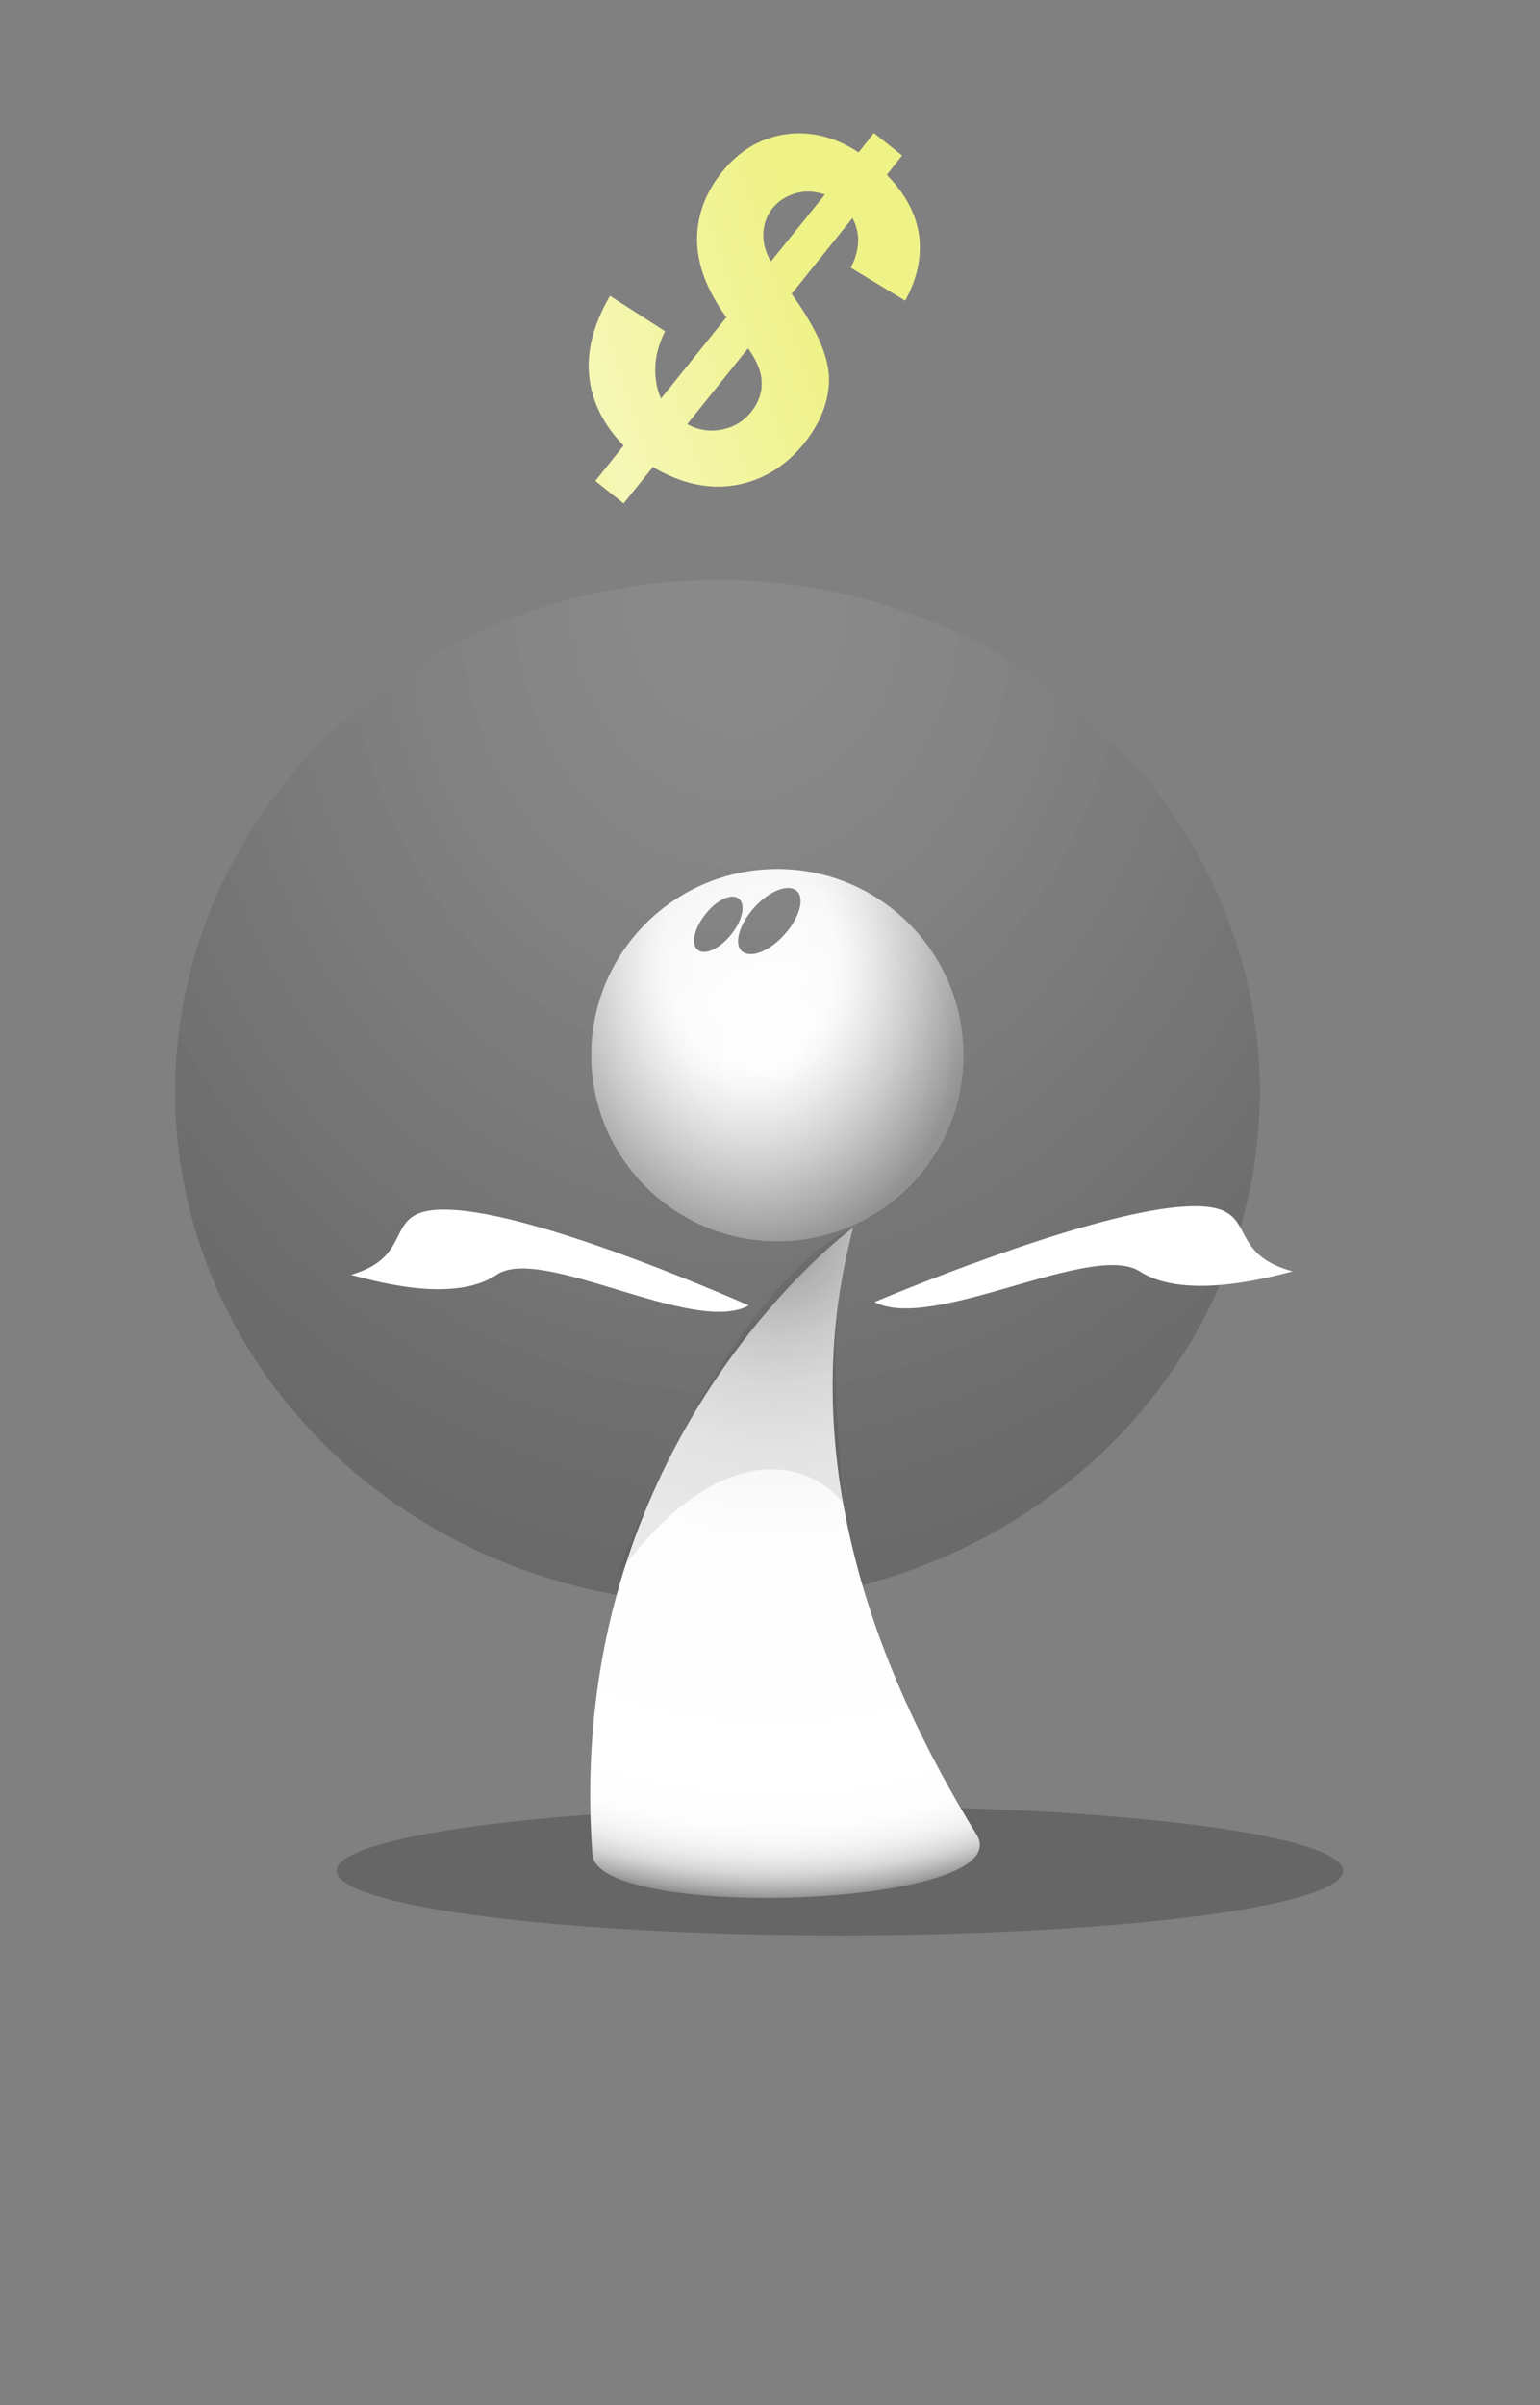 <?xml version="1.0" encoding="utf-8"?>
<!-- Generator: Adobe Illustrator 22.1.0, SVG Export Plug-In . SVG Version: 6.00 Build 0)  -->
<svg version="1.1" id="Layer_1" xmlns="http://www.w3.org/2000/svg" xmlns:xlink="http://www.w3.org/1999/xlink" x="0px" y="0px"
	 viewBox="0 0 452.9 707.1" style="enable-background:new 0 0 452.9 707.1;" xml:space="preserve">
<rect x="0" y="0" width="452.9" height="707.1" fill="#808080" stroke="none"/>
<style type="text/css">
	.st0{fill:url(#SVGID_1_);fill-opacity:0.35;}
	.st1{opacity:0.2;fill:url(#SVGID_2_);}
	.st2{fill:url(#SVGID_3_);}
	.st3{fill:url(#SVGID_4_);}
	.st4{fill:#FFFFFF;}
	.st5{opacity:8.000000e-02;}
	.st6{opacity:0.5;fill:url(#SVGID_5_);}
	.st7{enable-background:new    ;}
	.st8{fill:#EFF286;}
	.st9{fill:url(#SVGID_6_);}
</style>
<radialGradient id="SVGID_1_" cx="217" cy="176.999" r="292.767" gradientTransform="matrix(-9.173926e-03 1 -0.842 -7.720601e-03 367.944 -38.625)" gradientUnits="userSpaceOnUse">
	<stop  offset="0.112" style="stop-color:#FFFFFF;stop-opacity:0.2"/>
	<stop  offset="0.261" style="stop-color:#BDBDBD;stop-opacity:0.25"/>
	<stop  offset="0.408" style="stop-color:#838383;stop-opacity:0.3"/>
	<stop  offset="0.548" style="stop-color:#545454;stop-opacity:0.347"/>
	<stop  offset="0.68" style="stop-color:#303030;stop-opacity:0.392"/>
	<stop  offset="0.803" style="stop-color:#151515;stop-opacity:0.434"/>
	<stop  offset="0.914" style="stop-color:#060606;stop-opacity:0.471"/>
	<stop  offset="1" style="stop-color:#000000;stop-opacity:0.5"/>
</radialGradient>
<ellipse class="st0" cx="211" cy="321" rx="159.5" ry="150.5"/>
<radialGradient id="SVGID_2_" cx="239.386" cy="531.107" r="154.994" gradientUnits="userSpaceOnUse">
	<stop  offset="0" style="stop-color:#000000"/>
	<stop  offset="0.141" style="stop-color:#000000"/>
	<stop  offset="0.998" style="stop-color:#000000"/>
</radialGradient>
<ellipse class="st1" cx="247" cy="550" rx="148" ry="19"/>
<g>
	<radialGradient id="SVGID_3_" cx="227.923" cy="361.419" r="198.958" gradientUnits="userSpaceOnUse">
		<stop  offset="0" style="stop-color:#919191"/>
		<stop  offset="3.916883e-02" style="stop-color:#A9A9A9"/>
		<stop  offset="9.508178e-02" style="stop-color:#C4C4C4"/>
		<stop  offset="0.159" style="stop-color:#DADADA"/>
		<stop  offset="0.234" style="stop-color:#EBEBEB"/>
		<stop  offset="0.327" style="stop-color:#F6F6F6"/>
		<stop  offset="0.458" style="stop-color:#FDFDFD"/>
		<stop  offset="0.82" style="stop-color:#FFFFFF"/>
		<stop  offset="0.883" style="stop-color:#FDFDFD"/>
		<stop  offset="0.912" style="stop-color:#F6F6F6"/>
		<stop  offset="0.933" style="stop-color:#E9E9E9"/>
		<stop  offset="0.952" style="stop-color:#D7D7D7"/>
		<stop  offset="0.967" style="stop-color:#BFBFBF"/>
		<stop  offset="0.982" style="stop-color:#A2A2A2"/>
		<stop  offset="0.995" style="stop-color:#818181"/>
		<stop  offset="0.998" style="stop-color:#757575"/>
	</radialGradient>
	<path class="st2" d="M250.9,360.9c0,0-85.4,62.4-76.7,183.9C174,565,299,561,287.4,539.7C257.2,490.8,233.2,427.8,250.9,360.9z"/>
	<radialGradient id="SVGID_4_" cx="228.611" cy="310.168" r="54.696" gradientUnits="userSpaceOnUse">
		<stop  offset="0" style="stop-color:#FFFFFF"/>
		<stop  offset="0.548" style="stop-color:#F9F9F9"/>
		<stop  offset="0.998" style="stop-color:#F0F0F0"/>
	</radialGradient>
	<path class="st3" d="M228.6,255.5c-30.2,0-54.7,24.5-54.7,54.7c0,30.2,24.5,54.7,54.7,54.7c30.2,0,54.7-24.5,54.7-54.7
		C283.3,280,258.8,255.5,228.6,255.5z M205.2,279.3c-2.1-1.7-1.1-6.4,2.3-10.6c3.3-4.2,7.7-6.2,9.8-4.5c2.1,1.7,1.1,6.4-2.3,10.6
		C211.7,278.9,207.3,281,205.2,279.3z M230.7,274.8c-4.4,4.9-10,7.1-12.5,4.9c-2.5-2.2-0.8-8,3.6-12.9c4.4-4.9,10-7.1,12.5-4.9
		S235.1,269.9,230.7,274.8z"/>
	<path class="st4" d="M257.2,382.8c0,0,60.5-25.7,90-28c25.5-2,11,13,33,19c-4.5,1-31,9-45,0S274.2,391.8,257.2,382.8z"/>
	<path class="st4" d="M220.2,383.8c0,0-57.5-25.7-85.6-28c-24.3-2-10.5,13-31.4,19c4.3,1,29.5,9,42.8,0
		C159.3,365.8,204,392.8,220.2,383.8z"/>
	<path class="st5" d="M181,464c0,0,32-85,69.9-103.1C244,385,245,405,248,442C238,429,211,422,181,464z"/>
	
		<radialGradient id="SVGID_5_" cx="220.611" cy="281.168" r="68.669" gradientTransform="matrix(1 0 0 1.298 0 -83.932)" gradientUnits="userSpaceOnUse">
		<stop  offset="0.259" style="stop-color:#FFFFFF"/>
		<stop  offset="0.363" style="stop-color:#FEFEFE"/>
		<stop  offset="0.429" style="stop-color:#F3F3F3"/>
		<stop  offset="0.545" style="stop-color:#D5D5D5"/>
		<stop  offset="0.699" style="stop-color:#A4A4A4"/>
		<stop  offset="0.881" style="stop-color:#616161"/>
		<stop  offset="0.998" style="stop-color:#333333"/>
	</radialGradient>
	<path class="st6" d="M228.6,255.5c-30.2,0-54.7,24.5-54.7,54.7c0,30.2,24.5,54.7,54.7,54.7c30.2,0,54.7-24.5,54.7-54.7
		C283.3,280,258.8,255.5,228.6,255.5z M205.2,279.3c-2.1-1.7-1.1-6.4,2.3-10.6c3.3-4.2,7.7-6.2,9.8-4.5c2.1,1.7,1.1,6.4-2.3,10.6
		C211.7,278.9,207.3,281,205.2,279.3z M230.7,274.8c-4.4,4.9-10,7.1-12.5,4.9c-2.5-2.2-0.8-8,3.6-12.9c4.4-4.9,10-7.1,12.5-4.9
		S235.1,269.9,230.7,274.8z"/>
	<g class="st7">
		<path class="st8" d="M194.4,117.2l19.2-23.9c-5.8-8.1-8.6-15.7-8.6-22.9s2.5-13.8,7.4-19.9c5-6.2,11.2-9.9,18.5-11
			c7.3-1.1,14.6,0.7,21.6,5.3l4.5-5.7l8.3,6.6l-4.5,5.7c5.5,5.6,8.6,11.5,9.5,17.8c0.8,6.3-0.5,12.7-4.1,19.2l-16-9.7
			c2.7-5.2,2.9-10.1,0.5-14.6l-17.9,22.3c7.1,9.8,10.8,18,11,24.6c0.1,6.6-2.3,13-7.2,19.2c-5.5,6.9-12.3,11-20.2,12.4
			c-8,1.4-16.1-0.4-24.4-5.3l-8.6,10.7l-8.3-6.6l8.3-10.4c-5.9-6.1-9.3-12.8-10.1-20.3c-0.8-7.4,1.2-15.3,6.1-23.7l16.2,10.4
			c-1.8,3.5-2.8,7.1-2.9,10.6C192.6,111.5,193.2,114.6,194.4,117.2z M202.1,124.7c3.3,1.8,6.7,2.3,10.2,1.6c3.5-0.7,6.4-2.4,8.7-5.3
			c2-2.6,3.1-5.4,3-8.4c0-3.1-1.3-6.4-4-10.2L202.1,124.7z M242.6,57.2c-2.9-1-5.7-1.2-8.5-0.4c-2.8,0.8-5.1,2.2-6.9,4.4
			c-1.6,2-2.5,4.4-2.7,7.1c-0.2,2.7,0.5,5.6,2.2,8.6L242.6,57.2z"/>
	</g>
	<g class="st7">
		<linearGradient id="SVGID_6_" gradientUnits="userSpaceOnUse" x1="239.942" y1="85.67" x2="138.442" y2="118.67">
			<stop  offset="0" style="stop-color:#FFFFFF;stop-opacity:0"/>
			<stop  offset="3.256531e-02" style="stop-color:#FFFFFF;stop-opacity:1.942077e-02"/>
			<stop  offset="0.671" style="stop-color:#FFFFFF;stop-opacity:0.4"/>
			<stop  offset="0.717" style="stop-color:#FFFFFF;stop-opacity:0.344"/>
			<stop  offset="1" style="stop-color:#FFFFFF;stop-opacity:0"/>
		</linearGradient>
		<path class="st9" d="M194.4,117.2l19.2-23.9c-5.8-8.1-8.6-15.7-8.6-22.9s2.5-13.8,7.4-19.9c5-6.2,11.2-9.9,18.5-11
			c7.3-1.1,14.6,0.7,21.6,5.3l4.5-5.7l8.3,6.6l-4.5,5.7c5.5,5.6,8.6,11.5,9.5,17.8c0.8,6.3-0.5,12.7-4.1,19.2l-16-9.7
			c2.7-5.2,2.9-10.1,0.5-14.6l-17.9,22.3c7.1,9.8,10.8,18,11,24.6c0.1,6.6-2.3,13-7.2,19.2c-5.5,6.9-12.3,11-20.2,12.4
			c-8,1.4-16.1-0.4-24.4-5.3l-8.6,10.7l-8.3-6.6l8.3-10.4c-5.9-6.1-9.3-12.8-10.1-20.3c-0.8-7.4,1.2-15.3,6.1-23.7l16.2,10.4
			c-1.8,3.5-2.8,7.1-2.9,10.6C192.6,111.5,193.2,114.6,194.4,117.2z M202.1,124.7c3.3,1.8,6.7,2.3,10.2,1.6c3.5-0.7,6.4-2.4,8.7-5.3
			c2-2.6,3.1-5.4,3-8.4c0-3.1-1.3-6.4-4-10.2L202.1,124.7z M242.6,57.2c-2.9-1-5.7-1.2-8.5-0.4c-2.8,0.8-5.1,2.2-6.9,4.4
			c-1.6,2-2.5,4.4-2.7,7.1c-0.2,2.7,0.5,5.6,2.2,8.6L242.6,57.2z"/>
	</g>
</g>
</svg>
